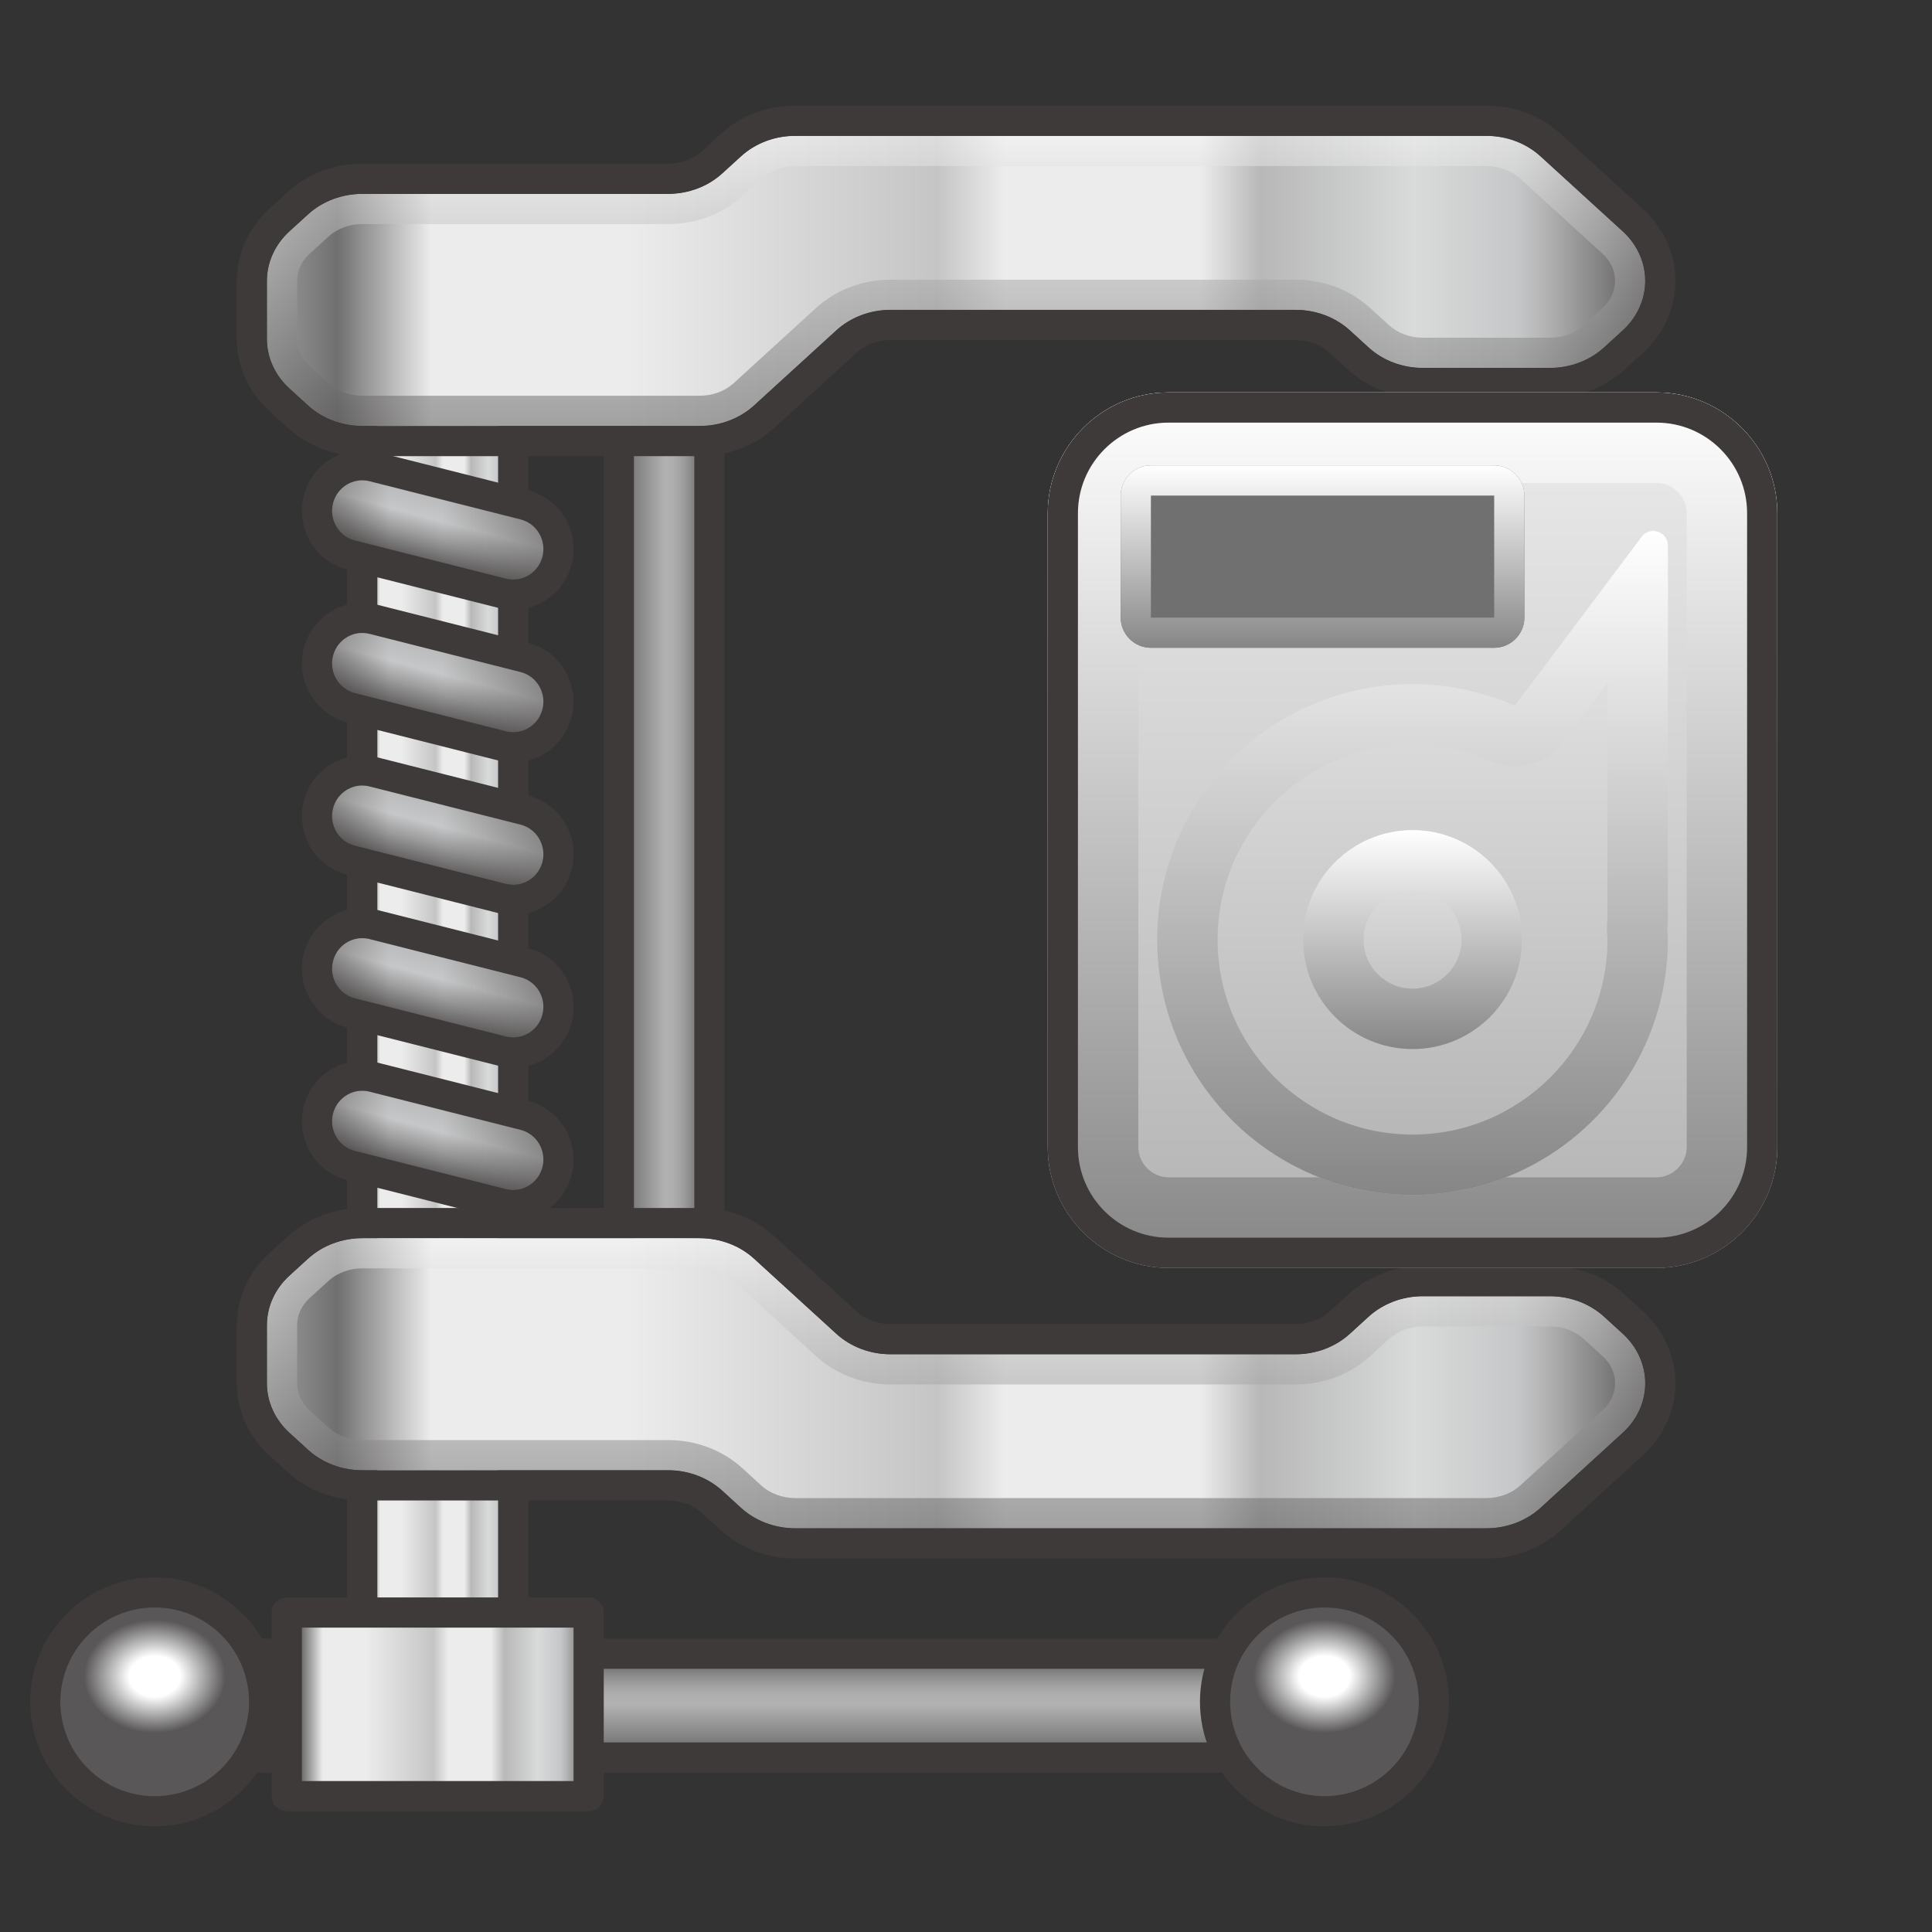 <?xml version="1.0" encoding="UTF-8"?>
<!-- Generated by phantom_svg. -->
<svg width="64px" height="64px" viewBox="0 0 64 64" preserveAspectRatio="none" xmlns="http://www.w3.org/2000/svg" xmlns:xlink="http://www.w3.org/1999/xlink" xmlns:dc="http://purl.org/dc/elements/1.1/" xmlns:cc="http://creativecommons.org/ns#" xmlns:rdf="http://www.w3.org/1999/02/22-rdf-syntax-ns#" xmlns:svg="http://www.w3.org/2000/svg" xmlns:sodipodi="http://sodipodi.sourceforge.net/DTD/sodipodi-0.dtd" xmlns:inkscape="http://www.inkscape.org/namespaces/inkscape" version="1.1">
  <rect x="0" y="0" width="64" height="64" fill="#333333" stroke="none"/>
  <defs id="frame0_defs438"/>
  <sodipodi:namedview pagecolor="#ffffff" bordercolor="#666666" borderopacity="1" objecttolerance="10" gridtolerance="10" guidetolerance="10" inkscape:pageopacity="0" inkscape:pageshadow="2" inkscape:window-width="640" inkscape:window-height="480" id="frame0_namedview436"/>
  <g id="frame0_g3">
    <g id='frame0_g5'>
      <linearGradient id='frame0_SVGID_1_' gradientUnits='userSpaceOnUse' x1='23.25' y1='58.219' x2='23.25' y2='54.781'>
        <stop offset='0.006' style='stop-color:#9C9C9D' id='frame0_stop8'/>
        <stop offset='0.073' style='stop-color:#717071' id='frame0_stop10'/>
        <stop offset='0.512' style='stop-color:#B2B2B3' id='frame0_stop12'/>
        <stop offset='0.601' style='stop-color:#AEAEAF' id='frame0_stop14'/>
        <stop offset='0.689' style='stop-color:#A2A2A3' id='frame0_stop16'/>
        <stop offset='0.777' style='stop-color:#8F8F8F' id='frame0_stop18'/>
        <stop offset='0.809' style='stop-color:#868686' id='frame0_stop20'/>
        <stop offset='1' style='stop-color:#595757' id='frame0_stop22'/>
      </linearGradient>
      <rect x='4.5' y='54.781' style='fill:url(#frame0_SVGID_1_);' width='37.5' height='3.438' id='frame0_rect24'/>
      <path style='fill:#3E3A39;' d='M42,58.719H4.5c-0.276,0-0.5-0.224-0.5-0.5v-3.438c0-0.276,0.224-0.5,0.5-0.5    H42c0.276,0,0.5,0.224,0.5,0.5v3.438C42.5,58.495,42.276,58.719,42,58.719z M5,57.719h36.5v-2.438H5    V57.719z' id='frame0_path26'/>
    </g>
    <g id='frame0_g28'>
      <linearGradient id='frame0_SVGID_2_' gradientUnits='userSpaceOnUse' x1='12' y1='32.648' x2='17' y2='32.648'>
        <stop offset='0' style='stop-color:#9C9C9D' id='frame0_stop31'/>
        <stop offset='0.051' style='stop-color:#717071' id='frame0_stop33'/>
        <stop offset='0.119' style='stop-color:#ECECED' id='frame0_stop35'/>
        <stop offset='0.261' style='stop-color:#ECECED' id='frame0_stop37'/>
        <stop offset='0.487' style='stop-color:#C5C5C6' id='frame0_stop39'/>
        <stop offset='0.535' style='stop-color:#ECECED' id='frame0_stop41'/>
        <stop offset='0.677' style='stop-color:#ECECED' id='frame0_stop43'/>
        <stop offset='0.721' style='stop-color:#B8B8B9' id='frame0_stop45'/>
        <stop offset='0.793' style='stop-color:#CCCDCD' id='frame0_stop47'/>
        <stop offset='0.832' style='stop-color:#D9DADA' id='frame0_stop49'/>
        <stop offset='0.907' style='stop-color:#C6C7C8' id='frame0_stop51'/>
        <stop offset='0.927' style='stop-color:#B4B4B5' id='frame0_stop53'/>
        <stop offset='0.967' style='stop-color:#858485' id='frame0_stop55'/>
        <stop offset='1' style='stop-color:#595757' id='frame0_stop57'/>
      </linearGradient>
      <rect x='12' y='8.38' style='fill:url(#frame0_SVGID_2_);' width='5' height='48.537' id='frame0_rect59'/>
      <path style='fill:#3E3A39;' d='M17,57.417h-5c-0.276,0-0.5-0.224-0.5-0.5V8.38    c0-0.276,0.224-0.5,0.5-0.5h5c0.276,0,0.5,0.224,0.5,0.5v48.537    C17.5,57.193,17.276,57.417,17,57.417z M12.5,56.417h4V8.88h-4V56.417z' id='frame0_path61'/>
    </g>
    <g id='frame0_g63'>
      <linearGradient id='frame0_SVGID_3_' gradientUnits='userSpaceOnUse' x1='14.9' y1='21.116' x2='14.1' y2='24.105'>
        <stop offset='0' style='stop-color:#B2B2B3' id='frame0_stop66'/>
        <stop offset='0.4' style='stop-color:#C6C7C8' id='frame0_stop68'/>
        <stop offset='0.6' style='stop-color:#9C9C9D' id='frame0_stop70'/>
        <stop offset='1' style='stop-color:#3E3A39' id='frame0_stop72'/>
      </linearGradient>
      <path style='fill:url(#frame0_SVGID_3_);' d='M17.001,24.753c-0.125,0-0.25-0.016-0.368-0.046    l-4.998-1.263c-0.8-0.202-1.29-1.023-1.09-1.831    c0.167-0.675,0.765-1.146,1.454-1.146c0.124,0,0.247,0.016,0.367,0.046    l5,1.263c0.8,0.202,1.29,1.024,1.09,1.831    C18.289,24.282,17.69,24.753,17.001,24.753z' id='frame0_path74'/>
      <linearGradient id='frame0_SVGID_4_' gradientUnits='userSpaceOnUse' x1='10.5' y1='22.61' x2='18.5' y2='22.61'>
        <stop offset='0' style='stop-color:#3E3A39;stop-opacity:0.5' id='frame0_stop77'/>
        <stop offset='0.301' style='stop-color:#3E3A39;stop-opacity:0' id='frame0_stop79'/>
        <stop offset='0.522' style='stop-color:#3E3A39;stop-opacity:0' id='frame0_stop81'/>
        <stop offset='1' style='stop-color:#3E3A39;stop-opacity:0.5' id='frame0_stop83'/>
      </linearGradient>
      <path style='fill:url(#frame0_SVGID_4_);' d='M17.001,24.753c-0.125,0-0.25-0.016-0.368-0.046    l-4.998-1.263c-0.8-0.202-1.29-1.023-1.09-1.831    c0.167-0.675,0.765-1.146,1.454-1.146c0.124,0,0.247,0.016,0.367,0.046    l5,1.263c0.8,0.202,1.29,1.024,1.09,1.831    C18.289,24.282,17.69,24.753,17.001,24.753z' id='frame0_path85'/>
      <path style='fill:#3E3A39;' d='M11.999,20.967c0.081-0,0.162,0.01,0.244,0.031l5,1.264    c0.536,0.135,0.861,0.684,0.728,1.226c-0.114,0.459-0.521,0.766-0.969,0.766    c-0.081,0-0.162-0.009-0.244-0.03l-5-1.264c-0.536-0.135-0.861-0.684-0.728-1.226    C11.144,21.274,11.551,20.967,11.999,20.967 M11.999,19.967h-0    c-0.919,0-1.717,0.627-1.94,1.526c-0.265,1.075,0.387,2.167,1.453,2.437    l5,1.264c0.158,0.04,0.323,0.061,0.489,0.061    c0.92,0,1.717-0.627,1.94-1.525c0.265-1.075-0.387-2.167-1.453-2.436    l-5-1.264C12.329,19.988,12.164,19.967,11.999,19.967L11.999,19.967z' id='frame0_path87'/>
    </g>
    <g id='frame0_g89'>
      <linearGradient id='frame0_SVGID_5_' gradientUnits='userSpaceOnUse' x1='14.9' y1='16.061' x2='14.099' y2='19.05'>
        <stop offset='0' style='stop-color:#B2B2B3' id='frame0_stop92'/>
        <stop offset='0.4' style='stop-color:#C6C7C8' id='frame0_stop94'/>
        <stop offset='0.6' style='stop-color:#9C9C9D' id='frame0_stop96'/>
        <stop offset='1' style='stop-color:#3E3A39' id='frame0_stop98'/>
      </linearGradient>
      <path style='fill:url(#frame0_SVGID_5_);' d='M17.001,19.698c-0.123,0-0.246-0.015-0.366-0.045    l-5-1.264c-0.8-0.202-1.29-1.024-1.09-1.831    c0.167-0.675,0.765-1.146,1.454-1.146c0.124,0,0.248,0.016,0.368,0.046    l4.999,1.263c0.8,0.202,1.29,1.023,1.09,1.831    C18.289,19.227,17.69,19.698,17.001,19.698z' id='frame0_path100'/>
      <linearGradient id='frame0_SVGID_6_' gradientUnits='userSpaceOnUse' x1='10.5' y1='17.555' x2='18.5' y2='17.555'>
        <stop offset='0' style='stop-color:#3E3A39;stop-opacity:0.5' id='frame0_stop103'/>
        <stop offset='0.301' style='stop-color:#3E3A39;stop-opacity:0' id='frame0_stop105'/>
        <stop offset='0.522' style='stop-color:#3E3A39;stop-opacity:0' id='frame0_stop107'/>
        <stop offset='1' style='stop-color:#3E3A39;stop-opacity:0.5' id='frame0_stop109'/>
      </linearGradient>
      <path style='fill:url(#frame0_SVGID_6_);' d='M17.001,19.698c-0.123,0-0.246-0.015-0.366-0.045    l-5-1.264c-0.8-0.202-1.29-1.024-1.09-1.831    c0.167-0.675,0.765-1.146,1.454-1.146c0.124,0,0.248,0.016,0.368,0.046    l4.999,1.263c0.8,0.202,1.29,1.023,1.09,1.831    C18.289,19.227,17.69,19.698,17.001,19.698z' id='frame0_path111'/>
      <path style='fill:#3E3A39;' d='M11.999,15.911c0.081-0,0.162,0.01,0.244,0.031l5,1.264    c0.536,0.135,0.861,0.684,0.728,1.226c-0.114,0.459-0.521,0.766-0.969,0.766    c-0.081,0-0.162-0.009-0.244-0.03l-5-1.264c-0.536-0.135-0.861-0.684-0.728-1.226    C11.144,16.219,11.551,15.911,11.999,15.911 M11.999,14.911h-0    c-0.919,0-1.717,0.627-1.94,1.526c-0.265,1.075,0.387,2.167,1.453,2.437    l5,1.264c0.158,0.04,0.323,0.061,0.489,0.061    c0.92,0,1.717-0.627,1.94-1.525c0.265-1.075-0.387-2.167-1.453-2.436    l-5-1.264C12.329,14.932,12.164,14.911,11.999,14.911L11.999,14.911z' id='frame0_path113'/>
    </g>
    <g id='frame0_g115'>
      <linearGradient id='frame0_SVGID_7_' gradientUnits='userSpaceOnUse' x1='14.9' y1='26.171' x2='14.1' y2='29.16'>
        <stop offset='0' style='stop-color:#B2B2B3' id='frame0_stop118'/>
        <stop offset='0.4' style='stop-color:#C6C7C8' id='frame0_stop120'/>
        <stop offset='0.6' style='stop-color:#9C9C9D' id='frame0_stop122'/>
        <stop offset='1' style='stop-color:#3E3A39' id='frame0_stop124'/>
      </linearGradient>
      <path style='fill:url(#frame0_SVGID_7_);' d='M17.001,29.809c-0.124,0-0.247-0.015-0.366-0.045    l-5-1.264c-0.8-0.202-1.29-1.023-1.09-1.831    c0.167-0.676,0.766-1.147,1.455-1.147c0.123,0,0.247,0.016,0.367,0.046    l5,1.264c0.8,0.202,1.29,1.023,1.09,1.831    C18.289,29.337,17.69,29.809,17.001,29.809z' id='frame0_path126'/>
      <linearGradient id='frame0_SVGID_8_' gradientUnits='userSpaceOnUse' x1='10.5' y1='27.665' x2='18.5' y2='27.665'>
        <stop offset='0' style='stop-color:#3E3A39;stop-opacity:0.5' id='frame0_stop129'/>
        <stop offset='0.301' style='stop-color:#3E3A39;stop-opacity:0' id='frame0_stop131'/>
        <stop offset='0.522' style='stop-color:#3E3A39;stop-opacity:0' id='frame0_stop133'/>
        <stop offset='1' style='stop-color:#3E3A39;stop-opacity:0.5' id='frame0_stop135'/>
      </linearGradient>
      <path style='fill:url(#frame0_SVGID_8_);' d='M17.001,29.809c-0.124,0-0.247-0.015-0.366-0.045    l-5-1.264c-0.8-0.202-1.29-1.023-1.09-1.831    c0.167-0.676,0.766-1.147,1.455-1.147c0.123,0,0.247,0.016,0.367,0.046    l5,1.264c0.8,0.202,1.29,1.023,1.09,1.831    C18.289,29.337,17.69,29.809,17.001,29.809z' id='frame0_path137'/>
      <path style='fill:#3E3A39;' d='M11.999,26.022c0.081-0,0.162,0.01,0.244,0.031l5,1.264    c0.536,0.135,0.861,0.684,0.728,1.226c-0.114,0.459-0.521,0.766-0.969,0.766    c-0.081,0-0.162-0.009-0.244-0.03l-5-1.264c-0.536-0.135-0.861-0.684-0.728-1.226    C11.144,26.329,11.551,26.022,11.999,26.022 M11.999,25.022h-0    c-0.919,0-1.717,0.627-1.94,1.526c-0.265,1.075,0.387,2.167,1.453,2.437    l5,1.264c0.158,0.04,0.323,0.061,0.489,0.061    c0.92,0,1.717-0.627,1.94-1.525c0.265-1.075-0.387-2.167-1.453-2.436    l-5-1.264C12.329,25.043,12.164,25.022,11.999,25.022L11.999,25.022z' id='frame0_path139'/>
    </g>
    <g id='frame0_g141'>
      <linearGradient id='frame0_SVGID_9_' gradientUnits='userSpaceOnUse' x1='14.901' y1='31.227' x2='14.1' y2='34.215'>
        <stop offset='0' style='stop-color:#B2B2B3' id='frame0_stop144'/>
        <stop offset='0.4' style='stop-color:#C6C7C8' id='frame0_stop146'/>
        <stop offset='0.6' style='stop-color:#9C9C9D' id='frame0_stop148'/>
        <stop offset='1' style='stop-color:#3E3A39' id='frame0_stop150'/>
      </linearGradient>
      <path style='fill:url(#frame0_SVGID_9_);' d='M17.001,34.864c-0.123,0-0.246-0.016-0.366-0.045    l-5-1.265c-0.8-0.202-1.29-1.023-1.09-1.831    c0.167-0.675,0.765-1.146,1.454-1.146c0.124,0,0.247,0.016,0.367,0.046    l5,1.263c0.8,0.202,1.29,1.024,1.09,1.832    C18.289,34.394,17.69,34.864,17.001,34.864z' id='frame0_path152'/>
      <linearGradient id='frame0_SVGID_10_' gradientUnits='userSpaceOnUse' x1='10.5' y1='32.721' x2='18.5' y2='32.721'>
        <stop offset='0' style='stop-color:#3E3A39;stop-opacity:0.5' id='frame0_stop155'/>
        <stop offset='0.301' style='stop-color:#3E3A39;stop-opacity:0' id='frame0_stop157'/>
        <stop offset='0.522' style='stop-color:#3E3A39;stop-opacity:0' id='frame0_stop159'/>
        <stop offset='1' style='stop-color:#3E3A39;stop-opacity:0.5' id='frame0_stop161'/>
      </linearGradient>
      <path style='fill:url(#frame0_SVGID_10_);' d='M17.001,34.864c-0.123,0-0.246-0.016-0.366-0.045    l-5-1.265c-0.8-0.202-1.29-1.023-1.09-1.831    c0.167-0.675,0.765-1.146,1.454-1.146c0.124,0,0.247,0.016,0.367,0.046    l5,1.263c0.8,0.202,1.29,1.024,1.09,1.832    C18.289,34.394,17.69,34.864,17.001,34.864z' id='frame0_path163'/>
      <path style='fill:#3E3A39;' d='M11.999,31.078c0.081-0,0.162,0.01,0.244,0.031l5,1.264    c0.536,0.135,0.861,0.684,0.728,1.226c-0.114,0.459-0.521,0.766-0.969,0.766    c-0.081,0-0.162-0.009-0.244-0.03l-5-1.264c-0.536-0.135-0.861-0.684-0.728-1.226    C11.144,31.385,11.551,31.078,11.999,31.078 M11.999,30.078h-0    c-0.919,0-1.717,0.627-1.94,1.526c-0.265,1.075,0.387,2.167,1.453,2.437    l5,1.264c0.158,0.04,0.323,0.061,0.489,0.061    c0.92,0,1.717-0.627,1.94-1.525c0.265-1.075-0.387-2.167-1.453-2.436    l-5-1.264C12.329,30.098,12.164,30.078,11.999,30.078L11.999,30.078z' id='frame0_path165'/>
    </g>
    <g id='frame0_g167'>
      <linearGradient id='frame0_SVGID_11_' gradientUnits='userSpaceOnUse' x1='14.9' y1='36.283' x2='14.1' y2='39.271'>
        <stop offset='0' style='stop-color:#B2B2B3' id='frame0_stop170'/>
        <stop offset='0.4' style='stop-color:#C6C7C8' id='frame0_stop172'/>
        <stop offset='0.6' style='stop-color:#9C9C9D' id='frame0_stop174'/>
        <stop offset='1' style='stop-color:#3E3A39' id='frame0_stop176'/>
      </linearGradient>
      <path style='fill:url(#frame0_SVGID_11_);' d='M17.001,39.92c-0.123,0-0.246-0.016-0.366-0.045    l-5-1.265c-0.801-0.202-1.29-1.023-1.09-1.831    c0.167-0.675,0.765-1.146,1.454-1.146c0.124,0,0.248,0.016,0.368,0.047    l4.999,1.264c0.8,0.201,1.29,1.022,1.09,1.831    C18.289,39.449,17.69,39.92,17.001,39.92z' id='frame0_path178'/>
      <linearGradient id='frame0_SVGID_12_' gradientUnits='userSpaceOnUse' x1='10.5' y1='37.776' x2='18.5' y2='37.776'>
        <stop offset='0' style='stop-color:#3E3A39;stop-opacity:0.5' id='frame0_stop181'/>
        <stop offset='0.301' style='stop-color:#3E3A39;stop-opacity:0' id='frame0_stop183'/>
        <stop offset='0.522' style='stop-color:#3E3A39;stop-opacity:0' id='frame0_stop185'/>
        <stop offset='1' style='stop-color:#3E3A39;stop-opacity:0.5' id='frame0_stop187'/>
      </linearGradient>
      <path style='fill:url(#frame0_SVGID_12_);' d='M17.001,39.92c-0.123,0-0.246-0.016-0.366-0.045    l-5-1.265c-0.801-0.202-1.29-1.023-1.09-1.831    c0.167-0.675,0.765-1.146,1.454-1.146c0.124,0,0.248,0.016,0.368,0.047    l4.999,1.264c0.8,0.201,1.29,1.022,1.09,1.831    C18.289,39.449,17.69,39.92,17.001,39.92z' id='frame0_path189'/>
      <path style='fill:#3E3A39;' d='M11.999,36.133c0.081-0,0.162,0.01,0.244,0.031l5,1.264    c0.536,0.135,0.861,0.684,0.728,1.226c-0.114,0.459-0.521,0.766-0.969,0.766    c-0.081,0-0.162-0.009-0.244-0.03l-5-1.264c-0.536-0.135-0.861-0.684-0.728-1.226    C11.144,36.44,11.551,36.133,11.999,36.133 M11.999,35.133h-0    c-0.919,0-1.717,0.627-1.94,1.526c-0.265,1.075,0.387,2.167,1.453,2.437    l5,1.264c0.158,0.04,0.323,0.061,0.489,0.061    c0.92,0,1.717-0.627,1.94-1.525c0.265-1.075-0.387-2.167-1.453-2.436    l-5-1.264C12.329,35.154,12.164,35.133,11.999,35.133L11.999,35.133z' id='frame0_path191'/>
    </g>
    <g id='frame0_g193'>
      <linearGradient id='frame0_SVGID_13_' gradientUnits='userSpaceOnUse' x1='20.5' y1='28.464' x2='23.5' y2='28.464'>
        <stop offset='0.006' style='stop-color:#9C9C9D' id='frame0_stop196'/>
        <stop offset='0.073' style='stop-color:#717071' id='frame0_stop198'/>
        <stop offset='0.512' style='stop-color:#B2B2B3' id='frame0_stop200'/>
        <stop offset='0.601' style='stop-color:#AEAEAF' id='frame0_stop202'/>
        <stop offset='0.689' style='stop-color:#A2A2A3' id='frame0_stop204'/>
        <stop offset='0.777' style='stop-color:#8F8F8F' id='frame0_stop206'/>
        <stop offset='0.809' style='stop-color:#868686' id='frame0_stop208'/>
        <stop offset='1' style='stop-color:#595757' id='frame0_stop210'/>
      </linearGradient>
      <rect x='20.5' y='13.629' style='fill:url(#frame0_SVGID_13_);' width='3' height='29.67' id='frame0_rect212'/>
      <path style='fill:#3E3A39;' d='M24,43.799h-4V13.129h4V43.799z M21,42.799h2V14.129h-2V42.799z' id='frame0_path214'/>
    </g>
    <g id='frame0_g216'>
      <linearGradient id='frame0_SVGID_14_' gradientUnits='userSpaceOnUse' x1='8.842' y1='9.305' x2='54.5' y2='9.305'>
        <stop offset='0' style='stop-color:#9C9C9D' id='frame0_stop219'/>
        <stop offset='0.051' style='stop-color:#717071' id='frame0_stop221'/>
        <stop offset='0.119' style='stop-color:#ECECED' id='frame0_stop223'/>
        <stop offset='0.261' style='stop-color:#ECECED' id='frame0_stop225'/>
        <stop offset='0.487' style='stop-color:#C5C5C6' id='frame0_stop227'/>
        <stop offset='0.535' style='stop-color:#ECECED' id='frame0_stop229'/>
        <stop offset='0.677' style='stop-color:#ECECED' id='frame0_stop231'/>
        <stop offset='0.721' style='stop-color:#B8B8B9' id='frame0_stop233'/>
        <stop offset='0.793' style='stop-color:#CCCDCD' id='frame0_stop235'/>
        <stop offset='0.832' style='stop-color:#D9DADA' id='frame0_stop237'/>
        <stop offset='0.907' style='stop-color:#C6C7C8' id='frame0_stop239'/>
        <stop offset='0.927' style='stop-color:#B4B4B5' id='frame0_stop241'/>
        <stop offset='0.967' style='stop-color:#858485' id='frame0_stop243'/>
        <stop offset='1' style='stop-color:#595757' id='frame0_stop245'/>
      </linearGradient>
      <path style='fill:url(#frame0_SVGID_14_);' d='M52.395,6.422l1.361,1.242    C54.232,8.099,54.5,8.69,54.5,9.305v0c0,0.615-0.268,1.205-0.744,1.64    l-0.617,0.563c-0.477,0.435-1.123,0.68-1.797,0.68h-4.211    c-0.674,0-1.32-0.244-1.797-0.68l-0.617-0.563    c-0.477-0.435-1.123-0.68-1.797-0.68H29.5c-0.674,0-1.32,0.244-1.797,0.68    l-2.722,2.485c-0.477,0.435-1.123,0.68-1.797,0.68H12    c-0.674,0-1.32-0.244-1.797-0.68l-0.617-0.563    c-0.477-0.435-0.744-1.025-0.744-1.64V9.305c0-0.615,0.268-1.205,0.744-1.64    l0.617-0.563C10.68,6.666,11.326,6.422,12,6.422h10.132    c0.674,0,1.32-0.244,1.797-0.68l0.617-0.563C25.022,4.744,25.668,4.5,26.342,4.5    h22.895c0.674,0,1.32,0.244,1.797,0.68L52.395,6.422z' id='frame0_path247'/>
      <linearGradient id='frame0_SVGID_15_' gradientUnits='userSpaceOnUse' x1='31.671' y1='4.5' x2='31.671' y2='14.11'>
        <stop offset='0' style='stop-color:#F5F5F5;stop-opacity:0.5' id='frame0_stop250'/>
        <stop offset='1' style='stop-color:#595757;stop-opacity:0.5' id='frame0_stop252'/>
      </linearGradient>
      <path style='fill:url(#frame0_SVGID_15_);' d='M49.237,5.5c0.423,0,0.832,0.152,1.123,0.418l1.361,1.242    l1.361,1.242c0.27,0.246,0.419,0.567,0.419,0.902s-0.149,0.656-0.419,0.902    l-0.617,0.563c-0.291,0.266-0.7,0.418-1.123,0.418h-4.211    c-0.423,0-0.832-0.152-1.123-0.418l-0.617-0.563    c-0.665-0.607-1.542-0.941-2.471-0.941H29.5c-0.929,0-1.806,0.334-2.471,0.941    l-2.722,2.485c-0.291,0.266-0.7,0.418-1.123,0.418H12    c-0.422,0-0.832-0.152-1.123-0.418l-0.617-0.563    c-0.27-0.246-0.419-0.567-0.419-0.902V9.305c0-0.335,0.149-0.656,0.419-0.902    l0.617-0.563c0.291-0.266,0.7-0.418,1.123-0.418h10.132    c0.929,0,1.807-0.334,2.471-0.941l0.617-0.563C25.51,5.652,25.92,5.5,26.342,5.5    H49.237 M49.237,4.5H26.342c-0.674,0-1.32,0.244-1.797,0.68l-0.617,0.563    c-0.477,0.435-1.123,0.68-1.797,0.68H12c-0.674,0-1.32,0.244-1.797,0.68    L9.586,7.664C9.11,8.099,8.842,8.69,8.842,9.305v1.922    c0,0.615,0.268,1.205,0.744,1.64l0.617,0.563    c0.477,0.435,1.123,0.68,1.797,0.68h11.184c0.674,0,1.32-0.244,1.797-0.68    l2.722-2.485c0.477-0.435,1.123-0.68,1.797-0.68H42.921    c0.674,0,1.32,0.244,1.797,0.68l0.617,0.563    c0.477,0.435,1.123,0.68,1.797,0.68h4.211c0.674,0,1.32-0.244,1.797-0.68    l0.617-0.563c0.477-0.435,0.744-1.025,0.744-1.64S54.232,8.099,53.756,7.664    l-1.361-1.242l-1.361-1.242C50.557,4.744,49.911,4.5,49.237,4.5L49.237,4.5z' id='frame0_path254'/>
      <path style='fill:#3E3A39;' d='M49.237,4.5c0.674,0,1.32,0.244,1.797,0.68l1.361,1.242    l1.361,1.242c0.477,0.435,0.744,1.025,0.744,1.64s-0.268,1.205-0.744,1.64    l-0.617,0.563c-0.477,0.435-1.123,0.68-1.797,0.68h-4.211    c-0.674,0-1.32-0.244-1.797-0.68l-0.617-0.563    c-0.477-0.435-1.123-0.68-1.797-0.68H29.5c-0.674,0-1.32,0.244-1.797,0.68    l-2.722,2.485c-0.477,0.435-1.123,0.68-1.797,0.68H12    c-0.674,0-1.32-0.244-1.797-0.68l-0.617-0.563    C9.11,12.432,8.842,11.842,8.842,11.227V9.305c0-0.615,0.268-1.205,0.744-1.64    l0.617-0.563c0.477-0.435,1.123-0.68,1.797-0.68h10.132    c0.674,0,1.32-0.244,1.797-0.68l0.617-0.563C25.022,4.744,25.668,4.5,26.342,4.5    H49.237 M49.237,3.5H26.342c-0.929,0-1.806,0.334-2.471,0.941l-0.617,0.563    c-0.291,0.266-0.7,0.418-1.123,0.418H12c-0.929,0-1.806,0.334-2.471,0.941    L8.912,6.926C8.232,7.547,7.842,8.414,7.842,9.305v1.922    c0,0.891,0.39,1.758,1.07,2.379l0.617,0.563c0.665,0.607,1.542,0.941,2.471,0.941    h11.184c0.929,0,1.806-0.334,2.471-0.941l2.722-2.485    c0.291-0.266,0.7-0.418,1.123-0.418H42.921c0.423,0,0.832,0.152,1.123,0.418    l0.617,0.563c0.665,0.607,1.542,0.941,2.471,0.941h4.211    c0.929,0,1.807-0.334,2.471-0.941l0.617-0.563    c0.68-0.621,1.07-1.488,1.07-2.379s-0.39-1.758-1.07-2.379l-1.361-1.242    L51.708,4.441C51.043,3.834,50.166,3.5,49.237,3.5L49.237,3.5z' id='frame0_path256'/>
    </g>
    <g id='frame0_g258'>
      <linearGradient id='frame0_SVGID_16_' gradientUnits='userSpaceOnUse' x1='8.842' y1='-24.322' x2='54.5' y2='-24.322' gradientTransform='matrix(1 0 0 -1 0 21.5)'>
        <stop offset='0' style='stop-color:#9C9C9D' id='frame0_stop261'/>
        <stop offset='0.051' style='stop-color:#717071' id='frame0_stop263'/>
        <stop offset='0.119' style='stop-color:#ECECED' id='frame0_stop265'/>
        <stop offset='0.261' style='stop-color:#ECECED' id='frame0_stop267'/>
        <stop offset='0.487' style='stop-color:#C5C5C6' id='frame0_stop269'/>
        <stop offset='0.535' style='stop-color:#ECECED' id='frame0_stop271'/>
        <stop offset='0.677' style='stop-color:#ECECED' id='frame0_stop273'/>
        <stop offset='0.721' style='stop-color:#B8B8B9' id='frame0_stop275'/>
        <stop offset='0.793' style='stop-color:#CCCDCD' id='frame0_stop277'/>
        <stop offset='0.832' style='stop-color:#D9DADA' id='frame0_stop279'/>
        <stop offset='0.907' style='stop-color:#C6C7C8' id='frame0_stop281'/>
        <stop offset='0.927' style='stop-color:#B4B4B5' id='frame0_stop283'/>
        <stop offset='0.967' style='stop-color:#858485' id='frame0_stop285'/>
        <stop offset='1' style='stop-color:#595757' id='frame0_stop287'/>
      </linearGradient>
      <path style='fill:url(#frame0_SVGID_16_);' d='M52.395,48.704l1.361-1.242    C54.232,47.027,54.5,46.437,54.5,45.822l0,0c0-0.615-0.268-1.205-0.744-1.64    l-0.617-0.563c-0.477-0.435-1.123-0.68-1.797-0.68h-4.211    c-0.674,0-1.32,0.244-1.797,0.68l-0.617,0.563    c-0.477,0.435-1.123,0.68-1.797,0.68H29.5c-0.674,0-1.32-0.244-1.797-0.68    l-2.722-2.485c-0.477-0.435-1.123-0.68-1.797-0.68H12    c-0.674,0-1.32,0.244-1.797,0.68l-0.617,0.563    c-0.477,0.435-0.744,1.025-0.744,1.64v1.922c0,0.615,0.268,1.205,0.744,1.64    l0.617,0.563C10.68,48.46,11.326,48.704,12,48.704h10.132    c0.674,0,1.32,0.244,1.797,0.68l0.617,0.563    c0.477,0.435,1.123,0.68,1.797,0.68h22.895c0.674,0,1.32-0.244,1.797-0.68    L52.395,48.704z' id='frame0_path289'/>
      <linearGradient id='frame0_SVGID_17_' gradientUnits='userSpaceOnUse' x1='31.671' y1='41.017' x2='31.671' y2='50.626'>
        <stop offset='0' style='stop-color:#F5F5F5;stop-opacity:0.5' id='frame0_stop292'/>
        <stop offset='1' style='stop-color:#595757;stop-opacity:0.5' id='frame0_stop294'/>
      </linearGradient>
      <path style='fill:url(#frame0_SVGID_17_);' d='M23.184,42.017c0.422,0,0.832,0.152,1.123,0.418    l2.722,2.485c0.665,0.607,1.542,0.941,2.471,0.941H42.921    c0.929,0,1.806-0.334,2.471-0.941l0.617-0.563    c0.291-0.266,0.7-0.418,1.123-0.418h4.211c0.423,0,0.832,0.152,1.123,0.418    l0.617,0.563c0.27,0.246,0.419,0.567,0.419,0.902s-0.149,0.656-0.419,0.902    l-1.361,1.242l-1.361,1.242c-0.291,0.266-0.7,0.418-1.123,0.418H26.342    c-0.422,0-0.832-0.152-1.123-0.418l-0.617-0.563    c-0.665-0.607-1.542-0.941-2.471-0.941H12c-0.422,0-0.832-0.152-1.123-0.418    l-0.617-0.563c-0.27-0.246-0.419-0.567-0.419-0.902v-1.922    c0-0.335,0.149-0.656,0.419-0.902l0.617-0.563    c0.291-0.266,0.7-0.418,1.123-0.418H23.184 M23.184,41.017H12    c-0.674,0-1.32,0.244-1.797,0.68l-0.617,0.563    c-0.477,0.435-0.744,1.025-0.744,1.64v1.922c0,0.615,0.268,1.205,0.744,1.64    L10.203,48.025c0.477,0.435,1.123,0.68,1.797,0.68h10.132    c0.674,0,1.32,0.244,1.797,0.68l0.617,0.563    c0.477,0.435,1.123,0.68,1.797,0.68h22.895c0.674,0,1.32-0.244,1.797-0.68    l1.361-1.242l1.361-1.242c0.477-0.435,0.744-1.025,0.744-1.64    s-0.268-1.205-0.744-1.64l-0.617-0.563c-0.477-0.435-1.123-0.68-1.797-0.68    h-4.211c-0.674,0-1.32,0.244-1.797,0.68l-0.617,0.563    c-0.477,0.435-1.123,0.68-1.797,0.68H29.5c-0.674,0-1.32-0.244-1.797-0.68    l-2.722-2.485C24.505,41.261,23.858,41.017,23.184,41.017L23.184,41.017z' id='frame0_path296'/>
      <path style='fill:#3E3A39;' d='M23.184,41.017c0.674,0,1.32,0.244,1.797,0.68l2.722,2.485    c0.477,0.435,1.123,0.68,1.797,0.68H42.921c0.674,0,1.32-0.244,1.797-0.68    l0.617-0.563c0.477-0.435,1.123-0.68,1.797-0.68h4.211    c0.674,0,1.32,0.244,1.797,0.68l0.617,0.563    c0.477,0.435,0.744,1.025,0.744,1.64s-0.268,1.205-0.744,1.64l-1.361,1.242    l-1.361,1.242c-0.477,0.435-1.123,0.68-1.797,0.68H26.342    c-0.674,0-1.32-0.244-1.797-0.68l-0.617-0.563    c-0.477-0.435-1.123-0.68-1.797-0.68H12c-0.674,0-1.32-0.244-1.797-0.68    l-0.617-0.563c-0.477-0.435-0.744-1.025-0.744-1.64v-1.922    c0-0.615,0.268-1.205,0.744-1.64l0.617-0.563    c0.477-0.435,1.123-0.68,1.797-0.68H23.184 M23.184,40.017H12    c-0.929,0-1.806,0.334-2.471,0.941l-0.617,0.563    c-0.68,0.621-1.07,1.488-1.07,2.379v1.922c0,0.891,0.39,1.758,1.07,2.379    l0.617,0.563c0.665,0.607,1.542,0.941,2.471,0.941h10.132    c0.423,0,0.832,0.152,1.123,0.418l0.617,0.563    c0.665,0.607,1.542,0.941,2.471,0.941h22.895c0.929,0,1.806-0.334,2.471-0.941    l1.361-1.242l1.361-1.242c0.68-0.621,1.07-1.488,1.07-2.379    s-0.39-1.758-1.07-2.379l-0.617-0.563c-0.665-0.607-1.542-0.941-2.471-0.941    h-4.211c-0.929,0-1.806,0.334-2.471,0.941l-0.617,0.563    c-0.291,0.266-0.7,0.418-1.123,0.418H29.5c-0.423,0-0.832-0.152-1.123-0.418    l-2.722-2.485C24.991,40.351,24.113,40.017,23.184,40.017L23.184,40.017z' id='frame0_path298'/>
    </g>
    <g id='frame0_g300'>
      <linearGradient id='frame0_SVGID_18_' gradientUnits='userSpaceOnUse' x1='9.5' y1='56.458' x2='19.5' y2='56.458'>
        <stop offset='0' style='stop-color:#9C9C9D' id='frame0_stop303'/>
        <stop offset='0.051' style='stop-color:#717071' id='frame0_stop305'/>
        <stop offset='0.119' style='stop-color:#ECECED' id='frame0_stop307'/>
        <stop offset='0.261' style='stop-color:#ECECED' id='frame0_stop309'/>
        <stop offset='0.487' style='stop-color:#C5C5C6' id='frame0_stop311'/>
        <stop offset='0.535' style='stop-color:#ECECED' id='frame0_stop313'/>
        <stop offset='0.677' style='stop-color:#ECECED' id='frame0_stop315'/>
        <stop offset='0.721' style='stop-color:#B8B8B9' id='frame0_stop317'/>
        <stop offset='0.793' style='stop-color:#CCCDCD' id='frame0_stop319'/>
        <stop offset='0.832' style='stop-color:#D9DADA' id='frame0_stop321'/>
        <stop offset='0.907' style='stop-color:#C6C7C8' id='frame0_stop323'/>
        <stop offset='0.927' style='stop-color:#B4B4B5' id='frame0_stop325'/>
        <stop offset='0.967' style='stop-color:#858485' id='frame0_stop327'/>
        <stop offset='1' style='stop-color:#595757' id='frame0_stop329'/>
      </linearGradient>
      <rect x='9.5' y='53.417' style='fill:url(#frame0_SVGID_18_);' width='10' height='6.083' id='frame0_rect331'/>
      <path style='fill:#3E3A39;' d='M19.5,60h-10C9.224,60,9,59.776,9,59.5v-6.083c0-0.276,0.224-0.5,0.5-0.5h10    c0.276,0,0.5,0.224,0.5,0.5V59.5C20,59.776,19.776,60,19.5,60z M10,59h9v-5.083h-9V59z' id='frame0_path333'/>
    </g>
    <g id='frame0_g335'>
      <path style='fill:#3E3A39;' d='M5.125,60C3.126,60,1.5,58.374,1.5,56.375s1.626-3.625,3.625-3.625    s3.625,1.626,3.625,3.625S7.124,60,5.125,60z' id='frame0_path337'/>
      <radialGradient id='frame0_SVGID_19_' cx='5.125' cy='55.529' r='3.625' gradientTransform='matrix(1 0 0 0.8 0 11.106)' gradientUnits='userSpaceOnUse'>
        <stop offset='0.232' style='stop-color:#FFFFFF' id='frame0_stop340'/>
        <stop offset='0.647' style='stop-color:#595757' id='frame0_stop342'/>
      </radialGradient>
      <path style='fill:url(#frame0_SVGID_19_);' d='M5.125,60C3.126,60,1.5,58.374,1.5,56.375s1.626-3.625,3.625-3.625    s3.625,1.626,3.625,3.625S7.124,60,5.125,60z' id='frame0_path344'/>
      <path style='fill:#3E3A39;' d='M5.125,53.25c1.726,0,3.125,1.399,3.125,3.125S6.851,59.5,5.125,59.5    S2,58.101,2,56.375S3.399,53.25,5.125,53.25 M5.125,52.25C2.85,52.25,1,54.1,1,56.375    S2.85,60.5,5.125,60.5s4.125-1.85,4.125-4.125S7.4,52.25,5.125,52.25L5.125,52.25z' id='frame0_path346'/>
    </g>
    <g id='frame0_g348'>
      <path style='fill:#3E3A39;' d='M43.875,60c-1.999,0-3.625-1.626-3.625-3.625s1.626-3.625,3.625-3.625    s3.625,1.626,3.625,3.625S45.874,60,43.875,60z' id='frame0_path350'/>
      <radialGradient id='frame0_SVGID_20_' cx='43.875' cy='55.529' r='3.625' gradientTransform='matrix(1 0 0 0.8 0 11.106)' gradientUnits='userSpaceOnUse'>
        <stop offset='0.232' style='stop-color:#FFFFFF' id='frame0_stop353'/>
        <stop offset='0.647' style='stop-color:#595757' id='frame0_stop355'/>
      </radialGradient>
      <path style='fill:url(#frame0_SVGID_20_);' d='M43.875,60c-1.999,0-3.625-1.626-3.625-3.625s1.626-3.625,3.625-3.625    s3.625,1.626,3.625,3.625S45.874,60,43.875,60z' id='frame0_path357'/>
      <path style='fill:#3E3A39;' d='M43.875,53.25c1.726,0,3.125,1.399,3.125,3.125S45.601,59.5,43.875,59.5    s-3.125-1.399-3.125-3.125S42.149,53.25,43.875,53.25 M43.875,52.25c-2.275,0-4.125,1.85-4.125,4.125    s1.85,4.125,4.125,4.125S48,58.65,48,56.375S46.15,52.25,43.875,52.25L43.875,52.25z' id='frame0_path359'/>
    </g>
  </g>
  <g id="frame0_g361">
    <g id='frame0_g363'>
      <linearGradient id='frame0_SVGID_21_' gradientUnits='userSpaceOnUse' x1='46.792' y1='13' x2='46.792' y2='42'>
        <stop offset='0' style='stop-color:#ECECED' id='frame0_stop366'/>
        <stop offset='1' style='stop-color:#B2B2B3' id='frame0_stop368'/>
      </linearGradient>
      <path style='fill:url(#frame0_SVGID_21_);' d='M54.875,42H38.708c-2.2,0-4-1.8-4-4V17c0-2.2,1.8-4,4-4    H54.875c2.2,0,4,1.8,4,4v21C58.875,40.2,57.075,42,54.875,42z' id='frame0_path370'/>
      <linearGradient id='frame0_SVGID_22_' gradientUnits='userSpaceOnUse' x1='46.792' y1='13' x2='46.792' y2='42'>
        <stop offset='0' style='stop-color:#FFFFFF' id='frame0_stop373'/>
        <stop offset='1' style='stop-color:#868686' id='frame0_stop375'/>
      </linearGradient>
      <path style='fill:url(#frame0_SVGID_22_);' d='M54.875,16c0.542,0,1,0.458,1,1v21c0,0.542-0.458,1-1,1H38.708    c-0.542,0-1-0.458-1-1V17c0-0.542,0.458-1,1-1H54.875 M54.875,13H38.708c-2.2,0-4,1.8-4,4v21    c0,2.2,1.8,4,4,4H54.875c2.2,0,4-1.8,4-4V17C58.875,14.8,57.075,13,54.875,13L54.875,13z' id='frame0_path377'/>
      <path style='fill:#3E3A39;' d='M54.875,14c1.654,0,3,1.346,3,3v21c0,1.654-1.346,3-3,3H38.708    c-1.654,0-3-1.346-3-3V17c0-1.654,1.346-3,3-3H54.875 M54.875,13H38.708    c-2.2,0-4,1.8-4,4v21c0,2.2,1.8,4,4,4h16.167c2.2,0,4-1.8,4-4V17    C58.875,14.8,57.075,13,54.875,13L54.875,13z' id='frame0_path379'/>
    </g>
    <g id='frame0_g381'>
      <path style='fill:#717071;' d='M49.497,21.458H38.125c-0.55,0-1-0.45-1-1V16.417    c0-0.55,0.45-1,1-1h11.372c0.55,0,1,0.45,1,1v4.042    C50.497,21.008,50.047,21.458,49.497,21.458z' id='frame0_path383'/>
      <linearGradient id='frame0_SVGID_23_' gradientUnits='userSpaceOnUse' x1='43.811' y1='15.417' x2='43.811' y2='21.458'>
        <stop offset='0' style='stop-color:#FFFFFF' id='frame0_stop386'/>
        <stop offset='1' style='stop-color:#868686' id='frame0_stop388'/>
      </linearGradient>
      <path style='fill:url(#frame0_SVGID_23_);' d='M49.497,16.417v4.042H38.125v-4.042H49.497 M49.497,15.417    H38.125c-0.55,0-1,0.45-1,1v4.042c0,0.55,0.45,1,1,1h11.372c0.55,0,1-0.45,1-1v-4.042    C50.497,15.867,50.047,15.417,49.497,15.417L49.497,15.417z' id='frame0_path390'/>
    </g>
    <g id='frame0_g392'>
      <linearGradient id='frame0_SVGID_24_' gradientUnits='userSpaceOnUse' x1='46.792' y1='17.591' x2='46.792' y2='39.583'>
        <stop offset='0' style='stop-color:#ECECED' id='frame0_stop395'/>
        <stop offset='1' style='stop-color:#B2B2B3' id='frame0_stop397'/>
      </linearGradient>
      <path style='fill:url(#frame0_SVGID_24_);' d='M55.25,18.075c0-0.464-0.591-0.662-0.87-0.29    l-4.196,5.595c-1.039-0.456-2.185-0.713-3.392-0.713    c-4.671,0-8.458,3.787-8.458,8.458s3.787,8.458,8.458,8.458S55.25,35.796,55.25,31.125    c0-0.131-0.014-0.258-0.02-0.387C55.237,30.706,55.25,30.676,55.25,30.642V18.075z' id='frame0_path399'/>
      <linearGradient id='frame0_SVGID_25_' gradientUnits='userSpaceOnUse' x1='46.792' y1='17.591' x2='46.792' y2='39.583'>
        <stop offset='0' style='stop-color:#FFFFFF' id='frame0_stop402'/>
        <stop offset='1' style='stop-color:#868686' id='frame0_stop404'/>
      </linearGradient>
      <path style='fill:url(#frame0_SVGID_25_);' d='M53.25,22.625v7.835    c-0.017,0.122-0.023,0.246-0.017,0.369l0.011,0.186    c0.003,0.037,0.006,0.074,0.006,0.111c0,3.561-2.897,6.458-6.458,6.458    s-6.458-2.897-6.458-6.458c0-3.561,2.897-6.458,6.458-6.458    c0.894,0,1.765,0.183,2.589,0.544c0.26,0.114,0.533,0.169,0.803,0.169    c0.615,0,1.214-0.284,1.601-0.8L53.25,22.625 M54.762,17.591    c-0.14,0-0.281,0.06-0.382,0.194l-4.196,5.595    c-1.039-0.456-2.185-0.713-3.392-0.713c-4.671,0-8.458,3.787-8.458,8.458    c0,4.671,3.787,8.458,8.458,8.458s8.458-3.787,8.458-8.458    c0-0.131-0.014-0.258-0.02-0.387c0.007-0.032,0.02-0.062,0.02-0.097V18.075    C55.25,17.778,55.009,17.591,54.762,17.591L54.762,17.591z' id='frame0_path406'/>
    </g>
    <g id='frame0_g408'>
      <linearGradient id='frame0_SVGID_26_' gradientUnits='userSpaceOnUse' x1='46.792' y1='27.5' x2='46.792' y2='34.75'>
        <stop offset='0' style='stop-color:#ECECED' id='frame0_stop411'/>
        <stop offset='1' style='stop-color:#B2B2B3' id='frame0_stop413'/>
      </linearGradient>
      <circle style='fill:url(#frame0_SVGID_26_);' cx='46.792' cy='31.125' r='3.625' id='frame0_circle415'/>
      <linearGradient id='frame0_SVGID_27_' gradientUnits='userSpaceOnUse' x1='46.792' y1='27.5' x2='46.792' y2='34.75'>
        <stop offset='0' style='stop-color:#FFFFFF' id='frame0_stop418'/>
        <stop offset='1' style='stop-color:#868686' id='frame0_stop420'/>
      </linearGradient>
      <path style='fill:url(#frame0_SVGID_27_);' d='M46.792,29.5c0.896,0,1.625,0.729,1.625,1.625s-0.729,1.625-1.625,1.625    s-1.625-0.729-1.625-1.625S45.896,29.5,46.792,29.5 M46.792,27.5c-2.002,0-3.625,1.623-3.625,3.625    s1.623,3.625,3.625,3.625s3.625-1.623,3.625-3.625S48.794,27.5,46.792,27.5L46.792,27.5z' id='frame0_path422'/>
    </g>
  </g>
  <g id="frame0_g424"/>
  <g id="frame0_g426"/>
  <g id="frame0_g428"/>
  <g id="frame0_g430"/>
  <g id="frame0_g432"/>
  <g id="frame0_g434"/>
</svg>